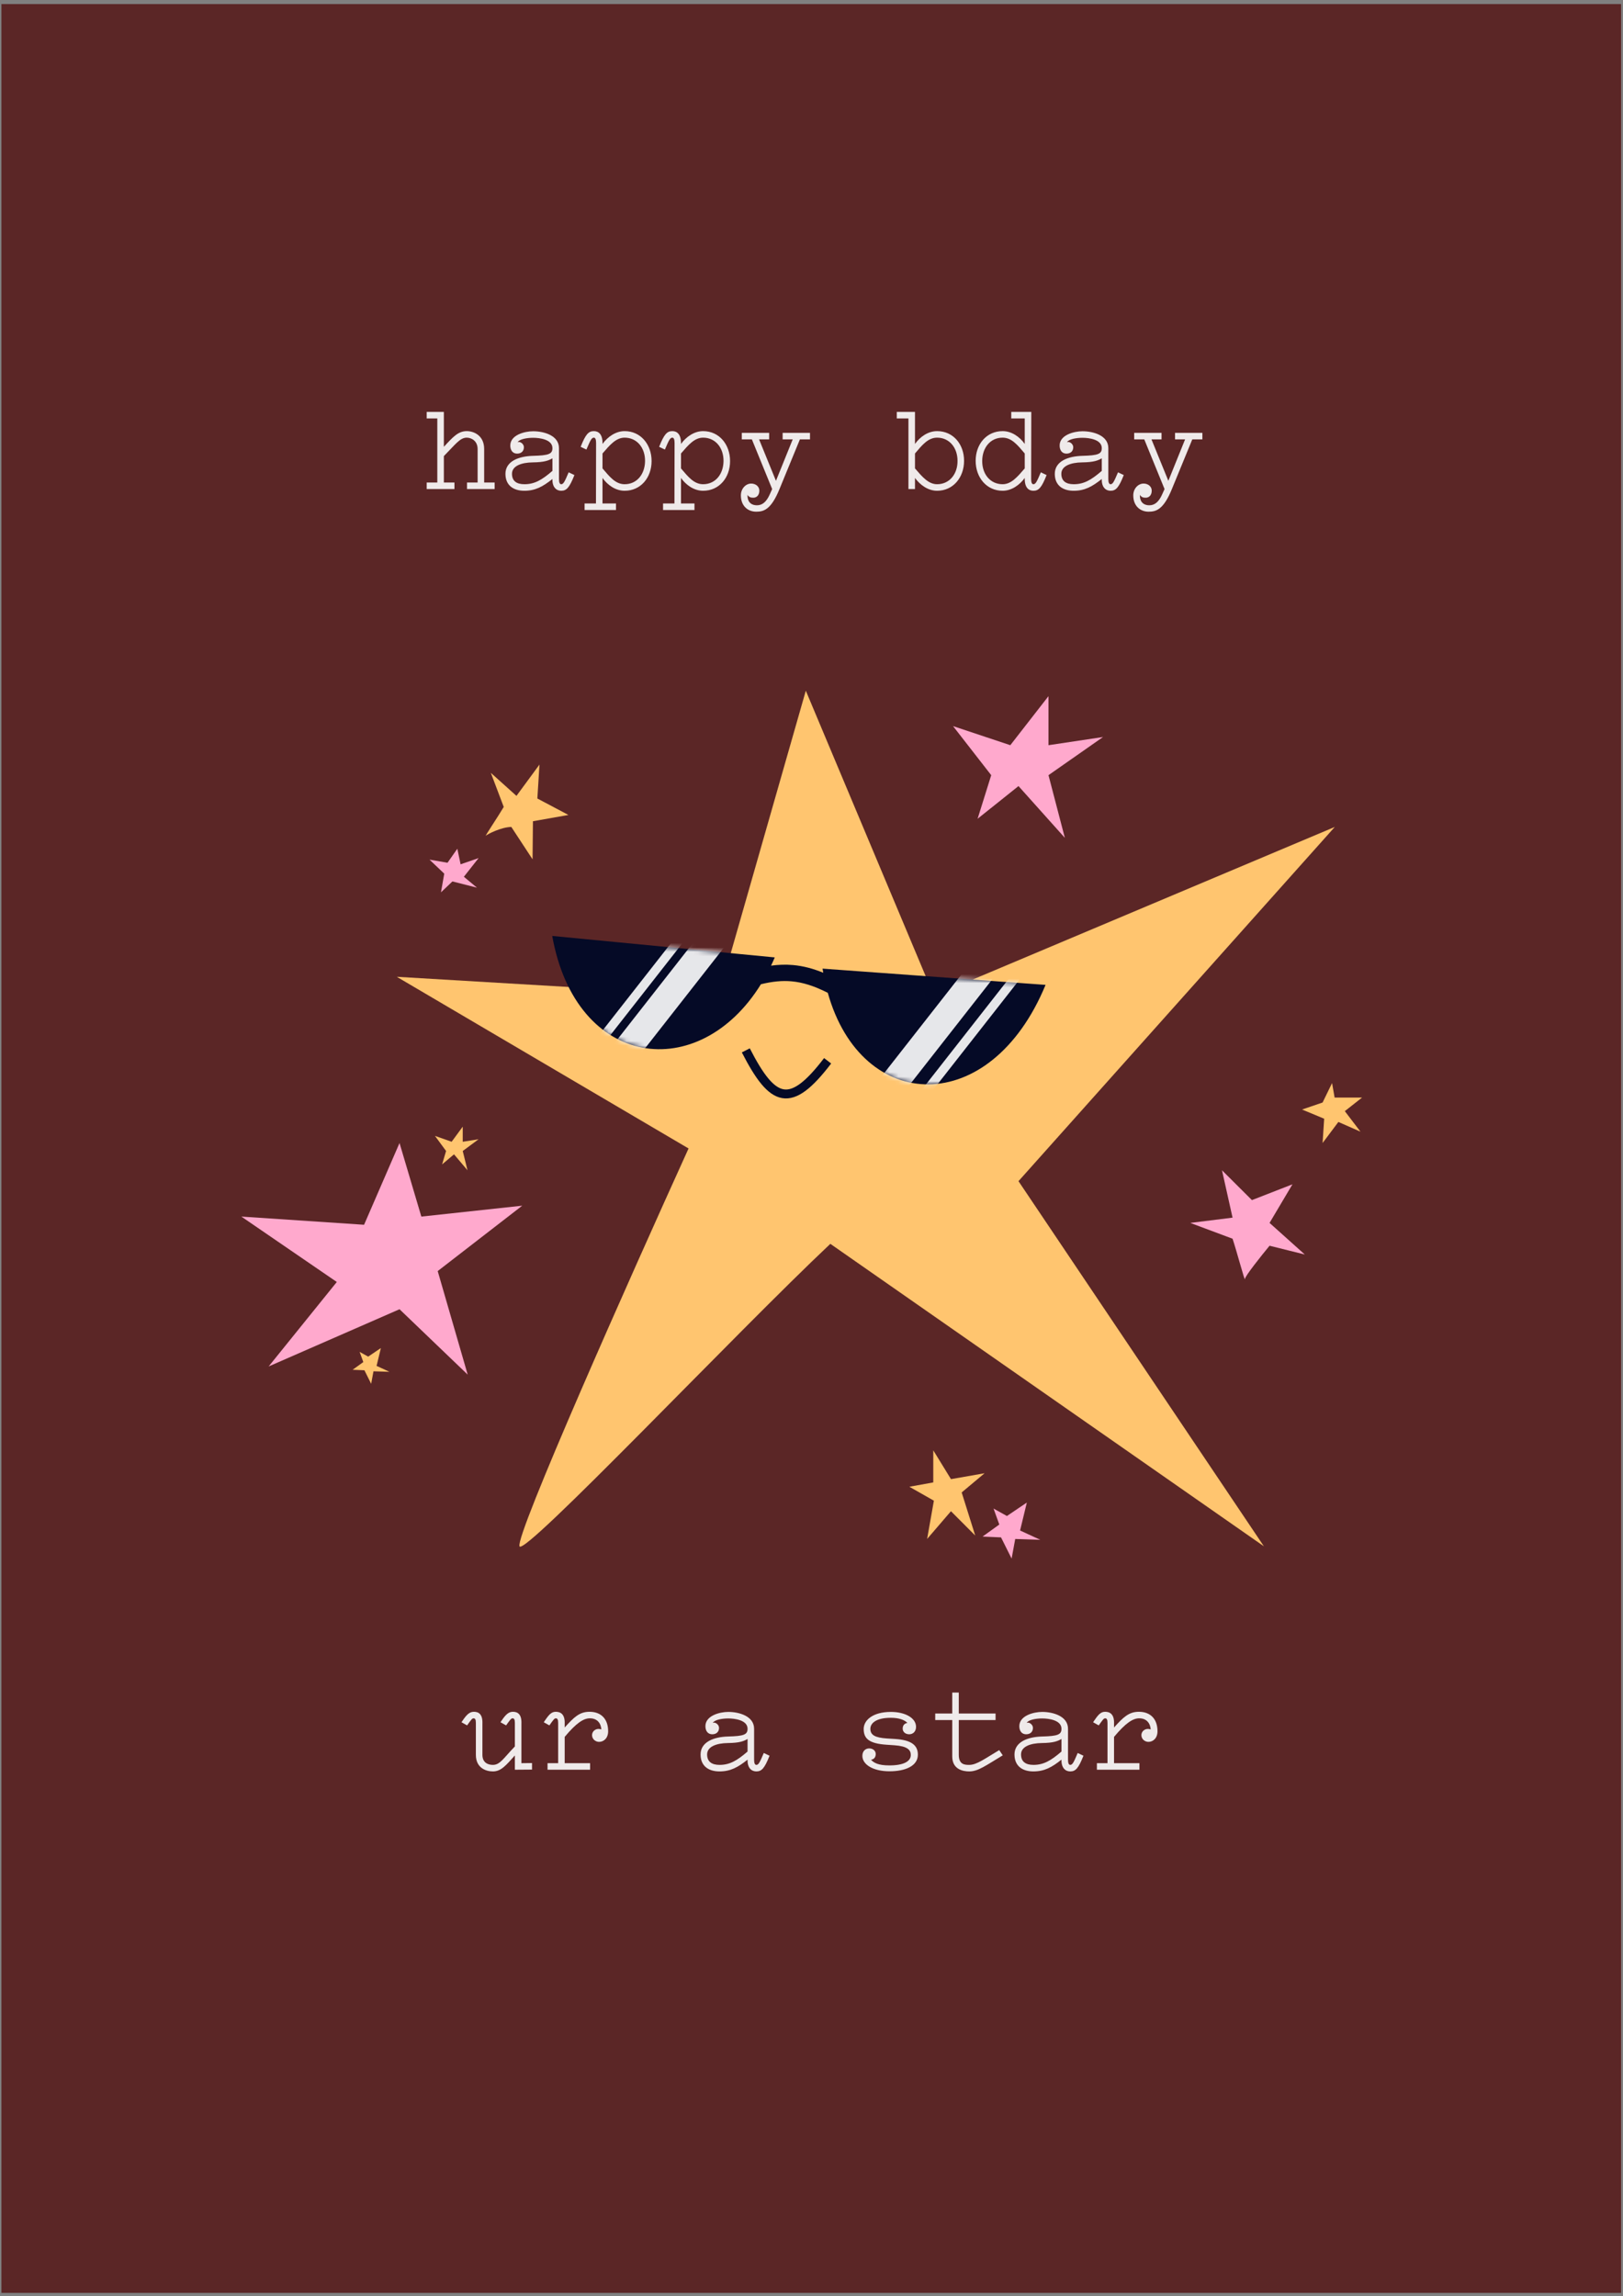 <svg width="364" height="515" viewBox="0 0 364 515" fill="none" xmlns="http://www.w3.org/2000/svg">
<rect x="0" y="0" width="364" height="515" fill="#808080" stroke="none"/>
<g clip-path="url(#clip0_18_3)">
<path d="M363.573 0.909H0.319V514.289H363.573V0.909Z" fill="#5B2626"/>
<path d="M180.723 154.923L161.153 223.374L88.992 219.095L154.427 257.599C141.38 286.324 115.533 344.385 116.511 346.829C117.49 349.274 165.23 298.751 186.227 278.99L283.461 346.829L228.423 264.933L299.361 185.481L209.465 223.374L180.723 154.923Z" fill="#FFC56F"/>
<path d="M235.15 156.145L226.588 167.146L213.746 162.868L222.307 173.869L219.25 183.648L228.423 176.314L238.819 187.926L235.15 173.869L247.38 165.313L235.15 167.146V156.145Z" fill="#FFA9CD"/>
<path d="M103.78 252.71L101.289 256.094L97.553 254.778L100.044 258.164L99.155 261.172L101.823 258.915L104.847 262.488L103.78 258.164L107.338 255.531L103.78 256.094V252.71Z" fill="#FFC56F"/>
<path d="M220.363 344.652L224.508 344.83L226.88 349.586L227.691 345.191L233.312 345.376L228.779 343.288L230.294 337.021L225.828 340.036L222.827 338.367L224.12 341.947L220.363 344.652Z" fill="#FFA9CD"/>
<path d="M79.085 307.234L81.73 307.348L83.244 310.383L83.762 307.579L87.35 307.696L84.456 306.364L85.423 302.364L82.573 304.288L80.657 303.224L81.483 305.508L79.085 307.234Z" fill="#FFC56F"/>
<path d="M54.134 272.878L81.653 274.712L89.603 256.377L94.496 272.878L117.123 270.433L98.165 285.101L104.892 308.326L89.603 293.658L60.249 306.492L75.538 287.546L54.134 272.878Z" fill="#FFA9CD"/>
<path d="M207.93 345.187L209.448 336.601L203.95 333.475L209.31 332.502L209.313 325.308L213.281 331.767L220.819 330.446L215.681 334.75L218.715 344.413L213.277 338.961L207.93 345.187Z" fill="#FFC56F"/>
<path d="M274.062 262.488L280.78 269.181L289.867 265.637L284.731 274.297L292.634 281.383L284.731 279.415C282.887 281.646 279.199 286.265 279.199 286.895C279.199 287.524 277.355 280.596 276.433 277.841L266.949 274.297L276.433 273.116L274.062 262.488Z" fill="#FFA9CD"/>
<path d="M298.75 242.931L299.322 246.184H305.476L301.609 249.226L305.123 253.833L300.166 251.652L296.625 256.377L296.98 250.926L292.023 248.863L296.625 247.292L298.75 242.931Z" fill="#FFC56F"/>
<path d="M120.992 171.489L120.517 179.103L127.485 182.793L119.524 184.201L119.44 192.745L114.677 185.481C112.349 185.526 109.356 187.104 108.976 187.434C108.595 187.766 111.801 183.003 112.976 180.994L110.08 173.345L115.83 178.515L120.992 171.489Z" fill="#FFC56F"/>
<path d="M102.568 190.37L100.366 193.513L96.33 192.815L99.633 195.958L98.899 200.149L101.467 197.704L106.971 199.102L104.036 196.657L107.338 192.466L103.302 193.863L102.568 190.37Z" fill="#FFA9CD"/>
<path d="M167.269 235.597C173.344 247.465 177.271 248.873 185.615 237.934" stroke="#050A26" stroke-width="2"/>
<path fill-rule="evenodd" clip-rule="evenodd" d="M170.658 220.761C156.793 243.179 129.202 239.871 123.85 209.928L173.763 214.746C173.494 215.377 173.215 215.992 172.928 216.594C174.597 216.367 176.219 216.312 177.855 216.458C180.096 216.658 182.299 217.23 184.634 218.186C184.58 217.88 184.529 217.572 184.48 217.262L234.494 220.904C222.145 250.833 193.27 249.893 185.653 222.687C182.565 221.124 180.016 220.332 177.528 220.11C175.388 219.919 173.204 220.142 170.658 220.761Z" fill="#050A26"/>
<mask id="mask0_18_3" style="mask-type:alpha" maskUnits="userSpaceOnUse" x="123" y="209" width="112" height="35">
<path fill-rule="evenodd" clip-rule="evenodd" d="M170.658 220.761C156.793 243.179 129.202 239.871 123.85 209.928L173.763 214.746C173.494 215.377 173.215 215.992 172.928 216.594C174.597 216.367 176.219 216.312 177.855 216.458C180.096 216.658 182.299 217.23 184.634 218.186C184.58 217.88 184.529 217.572 184.48 217.262L234.494 220.904C222.145 250.833 193.27 249.893 185.653 222.687C182.565 221.124 180.016 220.332 177.528 220.11C175.388 219.919 173.204 220.142 170.658 220.761Z" fill="#050A26"/>
</mask>
<g mask="url(#mask0_18_3)">
<path d="M223.31 218.681L218.495 214.914L196.909 242.468L201.724 246.236L223.31 218.681Z" fill="white" fill-opacity="0.9"/>
<path d="M163.379 211.251L158.564 207.483L136.978 235.038L141.793 238.806L163.379 211.251Z" fill="white" fill-opacity="0.9"/>
<path d="M155.265 208.729L153.672 207.483L132.086 235.038L133.678 236.284L155.265 208.729Z" fill="white" fill-opacity="0.9"/>
<path d="M228.649 219.73L227.057 218.484L205.47 246.039L207.063 247.285L228.649 219.73Z" fill="white" fill-opacity="0.9"/>
</g>
<path d="M104.681 98.167C105.738 98.167 107.118 98.901 107.118 100.72V108.23H104.74V109.696H110.934V108.23H108.586V100.72C108.586 97.669 106.267 96.701 104.681 96.701C102.773 96.701 101.629 97.962 99.545 100.221V92.388H95.699V93.855H98.077V108.23H95.699V109.696H101.922V108.23H99.545V102.304C102.186 99.634 103.155 98.167 104.681 98.167ZM128.829 106.557L127.537 105.941C126.627 108.083 126.363 108.611 125.864 108.611C125.541 108.611 125.365 108.23 125.365 107.437V100.514C125.365 97.639 121.93 96.73 119.582 96.73C117.615 96.73 114.445 97.581 114.445 99.927C114.445 101.013 115.003 101.746 115.971 101.746C116.94 101.746 117.498 101.16 117.498 100.309C117.498 99.546 116.617 98.93 116.089 99.194C116.529 98.461 118.231 98.197 119.582 98.197C120.991 98.197 123.897 98.549 123.897 100.514C123.897 101.834 123.046 102.157 119.523 102.245C116.353 102.333 113.329 103.448 113.359 106.323C113.388 109.022 115.325 110.078 117.586 110.078C120.051 110.078 121.725 109.168 123.897 107.437C123.839 109.315 124.807 110.078 125.864 110.078C127.067 110.078 127.713 109.374 128.829 106.557ZM123.897 102.802V105.619C121.519 107.672 119.875 108.611 117.615 108.611C115.854 108.611 114.826 107.878 114.826 106.264C114.826 104.504 116.94 103.741 119.494 103.712C122.106 103.682 123.017 103.301 123.897 102.802ZM131.106 112.923V114.39H138.151V112.923H135.128V107.203C136.272 108.816 138.063 110.078 140.088 110.078C143.699 110.078 146.135 107.144 146.135 103.418C146.135 99.693 143.699 96.701 140.088 96.701C138.092 96.701 136.302 97.962 135.128 99.575C135.186 97.405 134.247 96.701 133.19 96.701C131.987 96.701 131.341 97.405 130.225 100.221L131.517 100.837C132.427 98.695 132.691 98.167 133.19 98.167C133.513 98.167 133.689 98.549 133.689 99.341L133.66 112.923H131.106ZM135.128 105.061V101.717C136.771 99.81 138.151 98.167 140.088 98.167C142.848 98.167 144.697 100.426 144.668 103.418C144.638 106.323 142.877 108.611 140.088 108.611C138.063 108.611 136.742 106.968 135.128 105.061ZM148.707 112.923V114.39H155.752V112.923H152.729V107.203C153.874 108.816 155.664 110.078 157.69 110.078C161.3 110.078 163.737 107.144 163.737 103.418C163.737 99.693 161.3 96.701 157.69 96.701C155.694 96.701 153.903 97.962 152.729 99.575C152.788 97.405 151.848 96.701 150.791 96.701C149.588 96.701 148.942 97.405 147.827 100.221L149.118 100.837C150.028 98.695 150.292 98.167 150.791 98.167C151.114 98.167 151.29 98.549 151.29 99.341L151.261 112.923H148.707ZM152.729 105.061V101.717C154.373 99.81 155.752 98.167 157.69 98.167C160.449 98.167 162.298 100.426 162.269 103.418C162.239 106.323 160.478 108.611 157.69 108.611C155.664 108.611 154.343 106.968 152.729 105.061ZM166.162 111.105C166.162 113.51 167.747 114.772 169.596 114.772C171.299 114.772 172.943 114.302 174.821 109.696L179.4 98.549H181.661V97.082H175.526V98.549H177.786L174.029 107.848L170.242 98.549H172.502V97.082H166.367V98.549H168.628L173.177 109.696L172.648 110.87C171.886 112.601 170.947 113.334 169.772 113.334C168.187 113.334 167.571 112.249 167.659 110.987C167.923 111.486 168.393 111.662 169.009 111.633C169.743 111.603 170.301 111.046 170.301 110.048C170.301 109.11 169.479 108.464 168.481 108.464C167.219 108.464 166.162 109.638 166.162 111.105ZM201.128 92.388V93.855H203.741V109.696H205.209V107.203C206.383 108.816 208.173 110.078 210.169 110.078C213.78 110.078 216.216 107.085 216.216 103.36C216.216 99.634 213.78 96.701 210.169 96.701C208.144 96.701 206.353 97.962 205.209 99.575V92.388H201.128ZM205.209 105.061V101.717C206.823 99.81 208.144 98.167 210.169 98.167C212.958 98.167 214.749 100.456 214.749 103.36C214.778 106.352 212.929 108.611 210.169 108.611C208.232 108.611 206.852 106.968 205.209 105.061ZM229.824 93.855V99.575C228.679 97.962 226.889 96.701 224.863 96.701C221.253 96.701 218.817 99.634 218.817 103.36C218.817 107.085 221.253 110.078 224.863 110.078C226.859 110.078 228.65 108.816 229.824 107.203C229.766 109.374 230.705 110.078 231.762 110.078C232.965 110.078 233.611 109.374 234.726 106.557L233.435 105.941C232.525 108.083 232.261 108.611 231.762 108.611C231.439 108.611 231.263 108.23 231.263 107.437L231.292 92.388H226.801V93.855H229.824ZM229.824 101.717V105.061C228.18 106.968 226.801 108.611 224.863 108.611C222.104 108.611 220.255 106.352 220.284 103.36C220.314 100.456 222.075 98.167 224.863 98.167C226.889 98.167 228.21 99.81 229.824 101.717ZM252.034 106.557L250.742 105.941C249.833 108.083 249.568 108.611 249.069 108.611C248.746 108.611 248.57 108.23 248.57 107.437V100.514C248.57 97.639 245.136 96.73 242.788 96.73C240.821 96.73 237.651 97.581 237.651 99.927C237.651 101.013 238.208 101.746 239.177 101.746C240.146 101.746 240.703 101.16 240.703 100.309C240.703 99.546 239.823 98.93 239.295 99.194C239.735 98.461 241.437 98.197 242.788 98.197C244.197 98.197 247.103 98.549 247.103 100.514C247.103 101.834 246.251 102.157 242.729 102.245C239.559 102.333 236.535 103.448 236.565 106.323C236.594 109.022 238.531 110.078 240.792 110.078C243.257 110.078 244.93 109.168 247.103 107.437C247.044 109.315 248.013 110.078 249.069 110.078C250.273 110.078 250.919 109.374 252.034 106.557ZM247.103 102.802V105.619C244.725 107.672 243.081 108.611 240.821 108.611C239.06 108.611 238.032 107.878 238.032 106.264C238.032 104.504 240.146 103.741 242.7 103.712C245.312 103.682 246.222 103.301 247.103 102.802ZM254.166 111.105C254.166 113.51 255.751 114.772 257.6 114.772C259.303 114.772 260.947 114.302 262.825 109.696L267.404 98.549H269.665V97.082H263.53V98.549H265.79L262.033 107.848L258.246 98.549H260.506V97.082H254.371V98.549H256.632L261.181 109.696L260.653 110.87C259.89 112.601 258.951 113.334 257.776 113.334C256.191 113.334 255.575 112.249 255.663 110.987C255.927 111.486 256.397 111.662 257.013 111.633C257.747 111.603 258.305 111.046 258.305 110.048C258.305 109.11 257.483 108.464 256.485 108.464C255.223 108.464 254.166 109.638 254.166 111.105Z" fill="white" fill-opacity="0.9"/>
<path d="M119.319 395.449L116.942 395.478V386.648C117.03 384.477 116.09 383.949 115.034 383.949C114.094 383.949 113.449 384.536 112.568 385.827L112.245 386.296L113.507 387C114.388 385.768 114.623 385.416 114.946 385.416C115.298 385.416 115.474 385.651 115.474 386.443V391.723C112.891 394.393 112.157 395.86 110.542 395.86C109.515 395.86 108.194 395.42 108.194 393.601V386.648C108.282 384.477 107.343 383.949 106.286 383.949C105.347 383.949 104.701 384.536 103.82 385.827L103.498 386.296L104.76 387C105.64 385.768 105.875 385.416 106.198 385.416C106.55 385.416 106.726 385.651 106.726 386.443V393.601C106.726 396.593 109.045 397.326 110.542 397.326C112.362 397.326 113.449 396.006 115.474 393.747V396.945L119.319 396.916V395.449ZM122.273 385.827L121.95 386.296L123.212 387C124.093 385.768 124.328 385.416 124.651 385.416C125.003 385.416 125.179 385.651 125.179 386.443V395.478H122.801V396.945H132.341V395.478H126.647V389.582C129.259 386.443 130.874 385.445 132.224 385.416C133.985 385.387 134.778 386.56 134.866 387.91C133.692 387.499 132.782 388.291 132.782 389.171C132.782 390.08 133.545 390.697 134.367 390.697C135.394 390.697 136.392 389.875 136.392 388.32C136.392 385.504 134.748 383.949 132.224 383.949C129.993 383.949 128.76 385.123 126.647 387.47V386.648C126.735 384.477 125.707 383.949 124.651 383.949C123.711 383.949 123.154 384.536 122.273 385.827ZM172.592 393.806L171.3 393.19C170.39 395.332 170.126 395.86 169.627 395.86C169.304 395.86 169.128 395.478 169.128 394.686V387.763C169.128 384.888 165.693 383.979 163.345 383.979C161.378 383.979 158.208 384.829 158.208 387.176C158.208 388.262 158.766 388.995 159.735 388.995C160.703 388.995 161.261 388.408 161.261 387.558C161.261 386.795 160.38 386.179 159.852 386.443C160.292 385.709 161.995 385.445 163.345 385.445C164.754 385.445 167.66 385.797 167.66 387.763C167.66 389.083 166.809 389.406 163.286 389.494C160.116 389.582 157.093 390.697 157.122 393.571C157.151 396.27 159.089 397.326 161.349 397.326C163.815 397.326 165.488 396.417 167.66 394.686C167.601 396.564 168.57 397.326 169.627 397.326C170.83 397.326 171.476 396.622 172.592 393.806ZM167.66 390.051V392.867C165.282 394.921 163.639 395.86 161.378 395.86C159.617 395.86 158.59 395.126 158.59 393.513C158.59 391.753 160.703 390.99 163.257 390.961C165.87 390.931 166.78 390.55 167.66 390.051ZM199.486 397.297C203.067 397.297 205.856 396.094 205.856 393.571C205.856 391.401 204.329 390.286 200.777 390.051L198.928 389.934C196.257 389.758 195.2 389.171 195.2 387.763C195.2 386.589 196.374 385.299 199.779 385.299C201.687 385.299 202.891 385.797 203.507 386.443C202.862 386.56 202.451 386.971 202.451 387.734C202.451 388.467 203.067 388.995 203.918 388.995C204.74 388.995 205.445 388.408 205.445 387.323C205.445 385.357 203.038 383.979 199.809 383.979C195.64 383.979 193.703 385.915 193.703 387.792C193.703 389.934 194.848 391.078 198.869 391.342L200.601 391.459C203.478 391.665 204.27 392.486 204.27 393.63C204.27 395.097 202.627 395.977 199.456 395.977C196.903 395.977 195.963 395.361 195.347 394.716C195.993 394.598 196.404 394.188 196.404 393.425C196.404 392.691 195.787 392.163 194.936 392.163C194.114 392.163 193.41 392.75 193.41 393.835C193.41 395.801 195.846 397.297 199.486 397.297ZM209.749 384.331V385.797H213.565V393.953C213.565 396.857 215.942 397.326 217.381 397.326C219.377 397.326 221.138 395.977 224.895 393.718L224.103 392.545C220.844 394.481 219.054 395.86 217.381 395.86C216.412 395.86 215.032 395.83 215.032 393.601V385.797H223.281V384.331H215.032V379.637H213.565V384.331H209.749ZM242.994 393.806L241.703 393.19C240.793 395.332 240.529 395.86 240.03 395.86C239.707 395.86 239.531 395.478 239.531 394.686V387.763C239.531 384.888 236.096 383.979 233.748 383.979C231.781 383.979 228.611 384.829 228.611 387.176C228.611 388.262 229.169 388.995 230.137 388.995C231.106 388.995 231.664 388.408 231.664 387.558C231.664 386.795 230.783 386.179 230.255 386.443C230.695 385.709 232.398 385.445 233.748 385.445C235.157 385.445 238.063 385.797 238.063 387.763C238.063 389.083 237.212 389.406 233.689 389.494C230.519 389.582 227.495 390.697 227.525 393.571C227.554 396.27 229.492 397.326 231.752 397.326C234.218 397.326 235.891 396.417 238.063 394.686C238.004 396.564 238.973 397.326 240.03 397.326C241.233 397.326 241.879 396.622 242.994 393.806ZM238.063 390.051V392.867C235.685 394.921 234.041 395.86 231.781 395.86C230.02 395.86 228.993 395.126 228.993 393.513C228.993 391.753 231.106 390.99 233.66 390.961C236.272 390.931 237.182 390.55 238.063 390.051ZM245.478 385.827L245.155 386.296L246.418 387C247.298 385.768 247.533 385.416 247.856 385.416C248.208 385.416 248.384 385.651 248.384 386.443V395.478H246.007V396.945H255.547V395.478H249.852V389.582C252.465 386.443 254.079 385.445 255.429 385.416C257.191 385.387 257.983 386.56 258.071 387.91C256.897 387.499 255.987 388.291 255.987 389.171C255.987 390.08 256.75 390.697 257.572 390.697C258.6 390.697 259.598 389.875 259.598 388.32C259.598 385.504 257.954 383.949 255.429 383.949C253.198 383.949 251.966 385.123 249.852 387.47V386.648C249.94 384.477 248.913 383.949 247.856 383.949C246.917 383.949 246.359 384.536 245.478 385.827Z" fill="white" fill-opacity="0.9"/>
</g>
<defs>
<clipPath id="clip0_18_3">
<rect width="363.254" height="513.381" fill="white" transform="translate(0.319 0.909)"/>
</clipPath>
</defs>
</svg>
